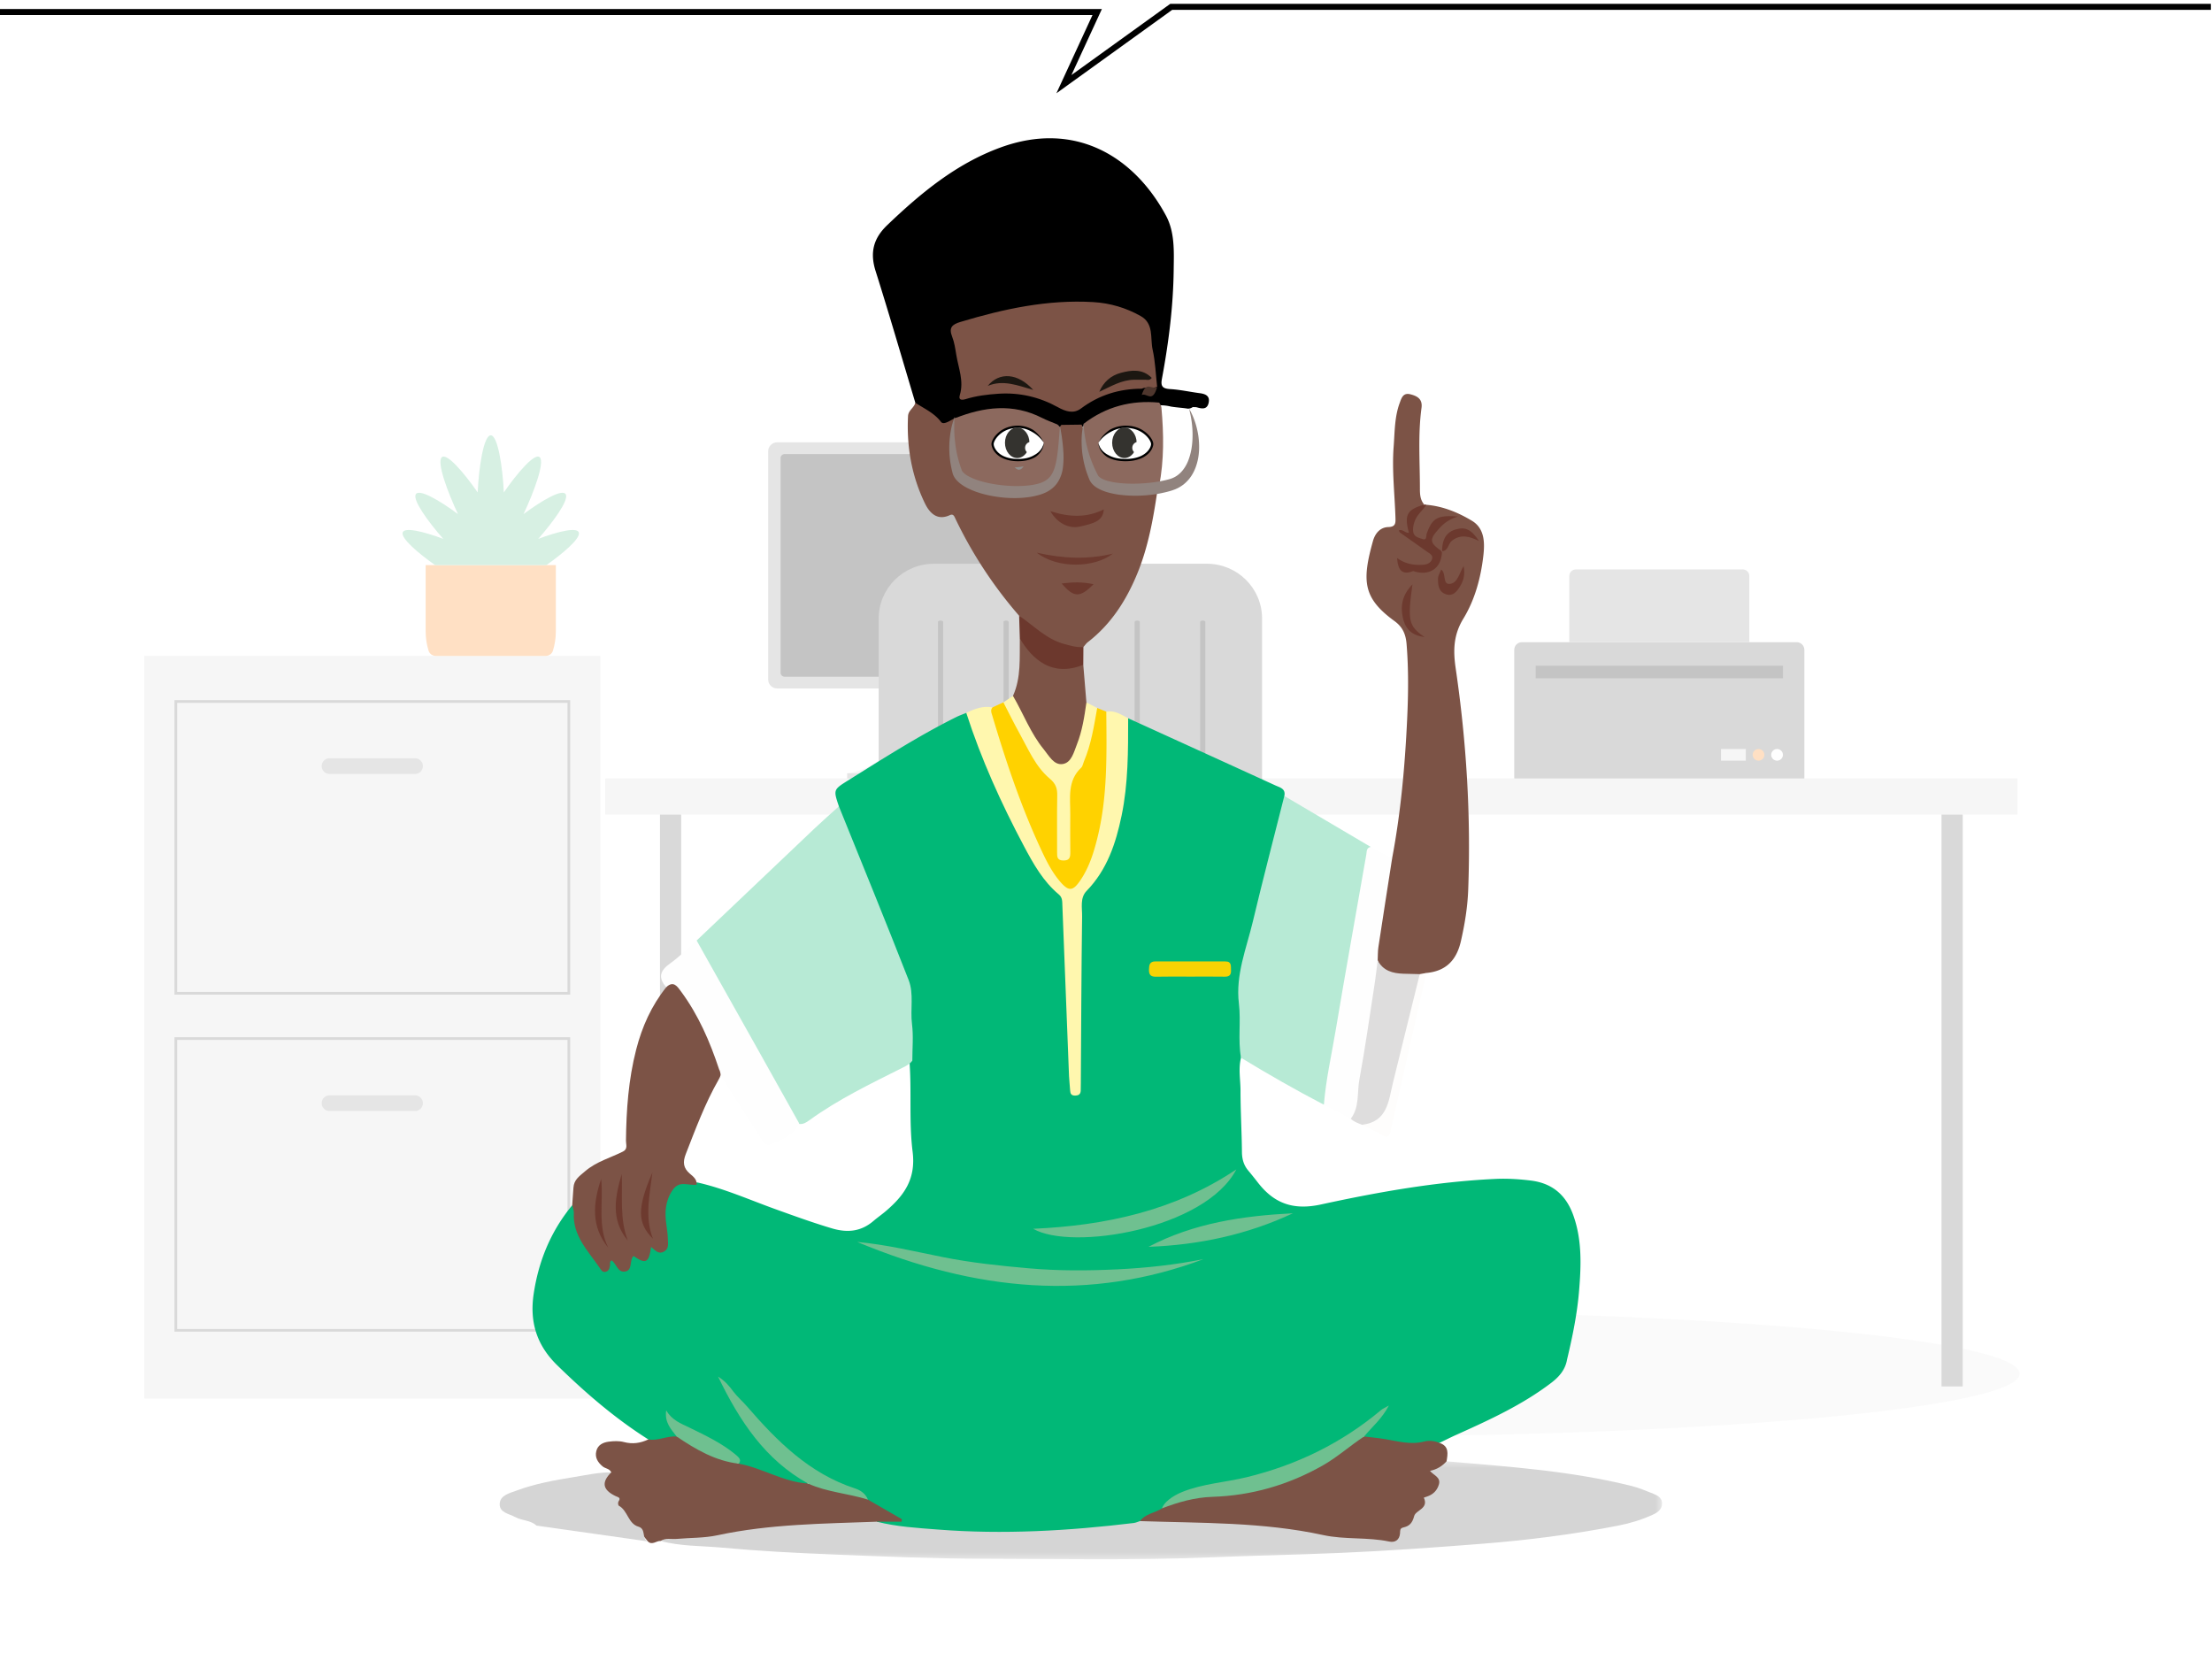 <svg xmlns="http://www.w3.org/2000/svg" xmlns:xlink="http://www.w3.org/1999/xlink" width="368" height="275" viewBox="0 0 368 275">
    <defs>
        <filter id="a" width="131.8%" height="126.2%" x="-15.9%" y="-13.1%" filterUnits="objectBoundingBox">
            <feOffset in="SourceAlpha" result="shadowOffsetOuter1"/>
            <feGaussianBlur in="shadowOffsetOuter1" result="shadowBlurOuter1" stdDeviation="8"/>
            <feColorMatrix in="shadowBlurOuter1" result="shadowMatrixOuter1" values="0 0 0 0 0 0 0 0 0 0 0 0 0 0 0 0 0 0 0.1 0"/>
            <feMerge>
                <feMergeNode in="shadowMatrixOuter1"/>
                <feMergeNode in="SourceGraphic"/>
            </feMerge>
        </filter>
        <path id="b" d="M.007.328h166.606v16.34H.007z"/>
    </defs>
    <g fill="none" fill-rule="evenodd">
        <g opacity=".231" style="mix-blend-mode:luminosity">
            <path fill="#000" d="M219 239c-64.618 0-117-4.701-117-10.5S154.382 218 219 218c64.616 0 117 4.701 117 10.5S283.616 239 219 239" opacity=".083"/>
            <path fill="#D6D6D6" d="M100.69 135.504h234.942v-6.005H100.69z"/>
            <path fill="#595959" d="M109.797 230.623h3.523v-95.12h-3.523zM323.003 230.623h3.523v-95.12h-3.523z"/>
            <path fill="#D6D6D6" d="M161.694 113.559c0 14.497 10.336 15.07 10.336 15.07h-31.095s10.336-.573 10.336-15.07h10.423z"/>
            <path fill="#8F8F8F" d="M183.679 114.52h-54.393c-.822 0-1.49-.663-1.49-1.48V75.06c0-.816.668-1.479 1.49-1.479h54.393c.822 0 1.489.663 1.489 1.48v37.98c0 .816-.667 1.478-1.49 1.478"/>
            <path fill="#000" d="M182.43 112.565h-51.895a.671.671 0 0 1-.674-.669V76.204c0-.37.302-.669.674-.669h51.895c.372 0 .674.3.674.67v35.691c0 .37-.302.67-.674.67"/>
            <path fill="#8F8F8F" d="M140.935 129.514h31.095v-.884h-31.095z"/>
            <path fill="#595959" d="M300.184 129.499h-48.266v-21.404c0-.703.574-1.271 1.28-1.271h45.706c.707 0 1.28.568 1.28 1.271v21.404z"/>
            <path fill="#000" d="M255.486 112.832h41.13v-2.084h-41.13z"/>
            <path fill="#D6D6D6" d="M286.31 126.532h4.14v-1.935h-4.14z"/>
            <path fill="#FF7900" d="M291.585 125.565c0 .534.436.967.974.967a.97.97 0 0 0 .975-.967.97.97 0 0 0-.975-.968.971.971 0 0 0-.974.968"/>
            <path fill="#FFF" d="M294.668 125.565a.97.97 0 0 0 .974.967.97.97 0 0 0 .974-.967.97.97 0 0 0-.974-.968.97.97 0 0 0-.974.968"/>
            <path fill="#8F8F8F" d="M291.027 106.824h-29.951v-11.01c0-.604.494-1.094 1.102-1.094h27.747c.608 0 1.102.49 1.102 1.094v11.01z"/>
            <path fill="#595959" d="M179.634 230.623h-3.12c-.634 0-1.147-.51-1.147-1.138v-3.329c0-.629.513-1.138 1.147-1.138h3.12c.633 0 1.147.51 1.147 1.138v3.329c0 .629-.514 1.138-1.147 1.138"/>
            <path fill="#8F8F8F" d="M175.58 215.418h4.986V174.74h-4.985z"/>
            <path fill="#8F8F8F" d="M187.806 180.542h-19.464c-1.29 0-2.343-1.047-2.343-2.326 0-1.28 1.054-2.327 2.343-2.327h19.464a2.34 2.34 0 0 1 2.343 2.327 2.34 2.34 0 0 1-2.343 2.326"/>
            <path fill="#595959" d="M144.544 227.782c0 1.57-1.28 2.842-2.861 2.842a2.851 2.851 0 0 1-2.862-2.842 2.852 2.852 0 0 1 2.862-2.84 2.851 2.851 0 0 1 2.861 2.84M139.844 141.711h12.68c1.446 0 2.63-1.175 2.63-2.61 0-1.437-1.184-2.612-2.63-2.612h-12.68c-1.447 0-2.63 1.175-2.63 2.611 0 1.436 1.183 2.611 2.63 2.611M203.624 141.711h12.68c1.446 0 2.63-1.175 2.63-2.61 0-1.437-1.184-2.612-2.63-2.612h-12.68c-1.447 0-2.63 1.175-2.63 2.611 0 1.436 1.183 2.611 2.63 2.611"/>
            <path fill="#595959" d="M196.198 178.393H159.95c-7.603 0-13.767-6.119-13.767-13.667v-61.838c0-5.032 4.11-9.111 9.178-9.111h45.425c5.07 0 9.178 4.079 9.178 9.11v61.839c0 7.548-6.163 13.667-13.766 13.667"/>
            <path fill="#8F8F8F" d="M175.581 209.721l-33.898 14.464v2.478l33.898-11.245z"/>
            <path fill="#595959" d="M211.603 227.782a2.851 2.851 0 0 0 2.862 2.842 2.851 2.851 0 0 0 2.861-2.842 2.852 2.852 0 0 0-2.861-2.84 2.852 2.852 0 0 0-2.862 2.84"/>
            <path fill="#8F8F8F" d="M180.566 209.721l33.899 14.464v2.478l-33.899-11.245z"/>
            <path fill="#8F8F8F" d="M175.581 215.418l1.543 11.245h1.899l1.544-11.245z"/>
            <path fill="#000" d="M156.476 167.004c-.237 0-.428-.097-.428-.216v-63.34c0-.12.191-.217.428-.217s.429.096.429.216v63.341c0 .119-.192.216-.429.216M167.38 167.004c-.236 0-.428-.097-.428-.216v-63.34c0-.12.192-.217.429-.217.236 0 .428.096.428.216v63.341c0 .119-.192.216-.428.216M178.285 167.004c-.237 0-.428-.097-.428-.216v-63.34c0-.12.191-.217.428-.217s.428.096.428.216v63.341c0 .119-.191.216-.428.216M189.19 167.004c-.238 0-.43-.097-.43-.216v-63.34c0-.12.192-.217.43-.217.236 0 .428.096.428.216v63.341c0 .119-.192.216-.429.216M200.093 167.004c-.237 0-.428-.097-.428-.216v-63.34c0-.12.191-.217.428-.217s.428.096.428.216v63.341c0 .119-.191.216-.428.216"/>
            <g>
                <path fill="#D6D6D6" d="M24.009 232.625h75.868V109.11H24.01z"/>
                <path fill="#595959" d="M29.472 165.002h64.943v-48.087H29.472v48.087zm-.447.447h65.836v-48.981H29.025v48.981z"/>
                <path fill="#8F8F8F" d="M69.055 128.74H54.816c-.714 0-1.3-.586-1.3-1.302 0-.716.586-1.302 1.3-1.302h14.239c.715 0 1.3.586 1.3 1.302 0 .716-.585 1.302-1.3 1.302"/>
                <path fill="#595959" d="M29.472 221.071h64.943v-48.088H29.472v48.088zm-.447.447h65.836v-48.982H29.025v48.982z"/>
                <path fill="#8F8F8F" d="M69.055 184.809H54.816c-.714 0-1.3-.586-1.3-1.302 0-.716.586-1.302 1.3-1.302h14.239c.715 0 1.3.586 1.3 1.302 0 .716-.585 1.302-1.3 1.302"/>
                <path fill="#FF7900" d="M70.815 94.002v11.025c0 1.118.17 2.195.484 3.21.162.523.658.873 1.205.873h18.28c.547 0 1.042-.35 1.204-.874.315-1.014.485-2.091.485-3.209V94.002H70.815z"/>
                <path fill="#50BE87" d="M90.903 94.002c2.82-1.994 5.612-4.382 5.408-5.376-.21-1.017-3.462-.222-6.764 1.013 2.486-2.832 5.088-6.387 4.582-7.396-.513-1.02-3.964.996-7.033 3.275 1.727-3.671 3.56-8.608 2.703-9.449-.82-.807-3.71 2.572-5.98 5.84-.193-4.187-1-9.5-2.175-9.495-1.175-.005-1.982 5.308-2.175 9.495-2.27-3.268-5.16-6.647-5.981-5.84-.855.84.977 5.778 2.704 9.449-3.07-2.28-6.52-4.296-7.033-3.275-.506 1.01 2.095 4.564 4.582 7.396-3.302-1.235-6.555-2.03-6.764-1.013-.204.994 2.587 3.382 5.408 5.376h18.518z"/>
            </g>
        </g>
        <g filter="url(#a)" transform="translate(83 23)">
            <path fill="#01B877" d="M123.46 152.955c-.467 1.829-.08 3.678-.081 5.513-.001 3.385.205 6.77.237 10.157.012 1.174.287 2.175 1.03 3.069a73.815 73.815 0 0 1 1.62 2.016c2.71 3.503 5.914 4.646 10.5 3.648 9.554-2.078 19.207-3.79 29.017-4.251 1.97-.093 3.93.033 5.899.275 3.579.44 5.833 2.406 7.034 5.702 1.496 4.108 1.338 8.371.99 12.614-.315 3.866-1.1 7.67-2 11.445-.286 1.685-1.297 2.868-2.612 3.87-4.831 3.687-10.308 6.188-15.803 8.658-.948.426-1.875.897-2.812 1.348-2.451.43-4.902.769-7.384.207-1.601-.362-3.238-.544-4.837-.908-.865-.68-.15-1.195.24-1.654.708-.828 1.483-1.597 1.894-2.147-7.268 5.765-15.747 9.726-25.302 11.364-3.207.55-6.478.946-9.267 2.873-.558.386-1.15.726-1.444 1.385-1.26 1.018-2.87 1.457-4.113 2.508-2.145.667-4.379.726-6.582.888-7.243.534-14.466 1.31-21.768.693-3.74-.315-7.506-.39-11.237-.873-1.216-.157-2.466-.176-3.601-.723-.496-.516-.118-.728.333-.878.762-.253 1.571-.05 2.497-.22-1.67-.948-3.37-1.614-4.736-2.821-1.02-1.587-2.787-1.99-4.355-2.635-3.883-1.594-7.24-3.917-10.206-6.865-3.105-3.086-6.17-6.204-8.895-9.677 1.943 3.716 4.103 7.25 6.896 10.373 1.664 1.86 3.703 3.233 5.732 4.635.458.317 1.392.439.942 1.411-2.013.196-3.881-.462-5.723-1.088-1.898-.646-3.688-1.598-5.647-2.088.018-.865-.643-1.25-1.204-1.721-2.434-2.039-5.361-3.209-8.139-4.642-.972-.502-1.997-.94-2.515-1.954.278.83.721 1.646 1.225 2.44.244.385.668.793.176 1.3-1.525.227-3.008 1.29-4.6.244-5.55-3.508-10.473-7.765-15.164-12.346-3.435-3.355-4.608-7.24-3.903-11.908.829-5.487 2.863-10.409 6.403-14.694.716.468.803 1.223.811 1.962.035 3.235 2.263 5.367 3.9 7.79.328.487.822.597 1.114-.104.544-1.307 1.163-.725 1.74-.06.86.99 1.403.766 1.793-.387.263-.775.651-1.356 1.622-.873.78.387 1.31.167 1.508-.709.187-.825.562-1.17 1.434-.72 1.097.564 1.45-.064 1.494-1.055.035-.803.01-1.604-.166-2.393-.219-.973-.232-1.962-.164-2.947.225-3.246 2.058-4.588 5.81-4.287 4.459 1.014 8.623 2.882 12.9 4.421 3.123 1.123 6.24 2.256 9.428 3.203 2.57.763 4.838.532 6.904-1.242.652-.56 1.363-1.048 2.02-1.607 3.053-2.603 5.06-5.334 4.484-9.922-.623-4.955-.14-10.057-.522-15.086.234-3.95-.379-7.87-.389-11.812-.002-1.072-.382-2.05-.77-3.027a3697.71 3697.71 0 0 0-10.013-24.874c-.338-.832-.91-1.645-.57-2.638-.928-2.76-.935-2.772 1.531-4.31 5.891-3.677 11.74-7.428 17.967-10.529.546-.272 1.128-.474 1.693-.708.882.542.981 1.521 1.31 2.368 3.165 8.165 6.424 16.286 11.231 23.672.47.724.887 1.527 1.558 2.057 2.23 1.764 2.635 4.227 2.637 6.8.008 8.377.797 16.728.782 25.106-.002.903-.03 1.847.68 2.775.608-.737.443-1.546.445-2.286.013-8.321.007-16.642.009-24.963 0-1.047.05-2.09.153-3.135.173-1.776.802-3.24 2.014-4.622 1.895-2.157 2.953-4.813 3.708-7.576 1.459-5.332 1.947-10.775 1.911-16.284-.006-1.017-.274-2.112.494-3.016 8.17 3.723 16.342 7.442 24.506 11.177.744.34 1.735.533 1.476 1.747.45.932.043 1.818-.177 2.698-2.169 8.663-4.306 17.334-6.502 25.99-.338 1.33-.372 2.639-.342 4.01.08 3.616.413 7.246-.187 10.853"/>
            <g transform="translate(26.9 219.713)">
                <mask id="c" fill="#fff">
                    <use xlink:href="#b"/>
                </mask>
                <path fill="#D5D5D5" d="M35.964 10.413c3.343.852 6.783 1.042 10.19 1.308 10.88.851 21.727.215 32.543-1.087.36-.044.703-.21 1.055-.318 2.27-.882 4.643-.582 6.938-.366 4.173.392 8.362.39 12.535.54 3.931.14 7.632 1.333 11.484 1.76 3.367.372 6.753.44 10.116.818.435.048.981.067 1.208-.303 1.352-2.221 3.944-3.526 4.592-6.271.153-.65.885-.813 1.347-1.204.673-.57 1.167-1.265.466-2.045-1.067-1.188-.549-1.801.64-2.286.55-.224.982-.789 1.68-.59 10.317.886 20.659 1.584 30.755 4.098 1.245.31 2.447.812 3.64 1.297.745.303 1.502.72 1.458 1.7-.042.92-.753 1.418-1.47 1.752-1.844.858-3.797 1.45-5.786 1.842-7.521 1.48-15.113 2.429-22.758 3.033-7.892.623-15.783 1.182-23.697 1.524-7.187.312-14.377.44-21.56.736-12.444.512-24.883.257-37.323.234-8.481-.015-16.964-.38-25.44-.721-6.13-.247-12.265-.57-18.372-1.135-3.4-.314-6.86-.202-10.198-1.108.393-.973 1.286-.824 2.045-.846 4.871-.144 9.662-.834 14.416-1.894 3.135-.7 6.365-.31 9.546-.662 2.552-.282 5.155.035 7.725-.361.769-.119 1.614-.146 2.225.555" mask="url(#c)"/>
            </g>
            <path fill="#7C5346" d="M62.865 230.127c-8.873.336-17.764.375-26.516 2.26-2.198.473-4.512.398-6.77.604-.893.082-1.84-.221-2.672.344-.714-.062-1.4.785-2.134.068-1.017-1.367-2.382-2.409-3.474-3.737-1.07-1.3-1.59-3-3.07-4.037-1.58-1.107-1.3-2.696.459-3.706-.257-.64-.976-.614-1.424-.988-.806-.673-1.32-1.465-1.062-2.542.25-1.042 1.123-1.45 2.05-1.574.836-.111 1.745-.15 2.547.061 1.445.381 2.756.182 4.058-.434 1.62.28 3.116-.63 4.72-.485.12-.04.265-.098.357-.042 3.154 1.91 6.573 3.236 9.995 4.56 3.937.728 7.416 3.051 11.492 3.297 1.792-.299 3.317.715 4.986 1.033 1.721.33 3.585.331 4.994 1.647l5.64 3.255c-.018.138-.034.277-.05.416h-4.126zM157.66 220.083c-.722.791-1.584 1.349-2.76 1.588.595.741 1.833 1.048 1.484 2.258-.293 1.013-.976 1.691-1.991 2.017-.175.056-.346.12-.52.181.87 1.835-1.335 2.064-1.6 3.056-.318 1.19-.797 1.679-1.819 1.905-.612.136-.5.58-.538.996-.101 1.11-.85 1.546-1.804 1.345-3.626-.765-7.37-.29-10.983-1.078-10.054-2.19-20.287-1.975-30.477-2.322.91-1.247 2.484-1.342 3.666-2.117 2.338-2.067 5.292-2.224 8.138-2.357 8.682-.408 16.452-3.13 23.24-8.594.651-.524 1.24-1.246 2.245-1.008 1.154.142 2.316.247 3.463.434 2.165.354 4.289.998 6.538.401.803-.213 1.716-.114 2.538.231 1.635.542 1.382 1.813 1.18 3.064"/>
            <path fill="#D5D5D5" d="M18.688 221.922c-1.653 1.645-1.452 2.898.701 3.937.475.23.957.233.499.924-.104.156-.06.62.055.681 1.504.794 1.54 2.993 3.274 3.49 1.32.38.485 1.994 1.556 2.449l-18.517-2.626c-.992-.93-2.41-.796-3.529-1.412-1.034-.57-2.673-.728-2.595-2.223.073-1.395 1.594-1.745 2.715-2.162 3.116-1.158 6.378-1.757 9.647-2.279 2.054-.327 4.095-.8 6.194-.779"/>
            <path fill="#FFF" d="M112.016 44.712a3.542 3.542 0 0 0-.608-.528c-.616-.334-1.277-.237-1.931-.21.045 4.783.145 9.569-.306 14.342l.718.025 1.506-.699c.24-.176.449-.37.633-.58 1.79-4.114 1.781-8.231-.012-12.35"/>
            <path fill="#FFF" d="M114.71 44.652c-.92-.505-1.943-.367-2.927-.468.083.176.157.352.233.528 1.793 4.119 1.802 8.236.012 12.35-.083.194-.166.387-.258.58 2.073-.442 3.2-1.845 3.893-3.744 1.185-3.247.21-6.252-.954-9.246"/>
            <path fill="#000" d="M69.279 43.996c-2.192-7.306-4.312-14.636-6.609-21.909-.968-3.067-.384-5.424 1.952-7.653 5.565-5.314 11.416-10.17 18.75-12.871 12.502-4.603 22.321 1.498 27.599 11.293 1.503 2.788 1.326 5.992 1.29 9.053-.073 6.106-.847 12.154-1.966 18.154-.23 1.232.161 1.587 1.378 1.659 1.651.098 3.286.47 4.932.683.987.129 1.729.474 1.465 1.626-.25 1.096-1.07.985-1.908.74-.23-.066-.487-.04-.732-.057-.243.179-.515.266-.816.264-.94-.15-1.895-.191-2.834-.351a7.163 7.163 0 0 0-1.962-.205c-4.566-.377-8.684.849-12.413 3.47-.19.078-.388.13-.59.164-1.027.115-2.056.095-3.085.046a4.373 4.373 0 0 1-.904-.145c-.702-.21-1.428-.393-2.072-.73-4.745-2.487-9.556-2.057-14.404-.391a8.77 8.77 0 0 0-1.003.447c-1.03.683-1.935.537-2.734-.403-.642-.755-1.447-1.304-2.346-1.699-.543-.238-.912-.577-.988-1.185"/>
            <path fill="#B7EAD5" d="M56.564 111.131c3.885 9.629 7.831 19.234 11.607 28.905.894 2.289.246 4.867.555 7.308.253 1.999.053 4.055.054 6.086-.403.58-1.013.871-1.619 1.176-5.32 2.675-10.698 5.245-15.543 8.764-.494.358-1.024.697-1.695.584-.65-.318-.988-.927-1.31-1.513-5.065-9.168-10.273-18.255-15.287-27.451-.258-.473-.657-.924-.429-1.54 6.528-6.207 13.052-12.418 19.59-18.616 1.331-1.262 2.717-2.47 4.077-3.703"/>
            <path fill="#7C5346" d="M148.598 119.794c1.443-7.632 2.134-15.337 2.5-23.092.197-4.192.249-8.357-.09-12.539-.133-1.615-.606-2.829-2.018-3.856-5.222-3.802-5.446-6.628-3.578-13.304.346-1.236 1.164-2.29 2.571-2.33 1.22-.037 1.2-.687 1.173-1.554-.12-3.938-.6-7.872-.3-11.814.187-2.443.139-4.935 1.009-7.284.297-.803.555-1.736 1.76-1.435 1.168.292 2.065.793 1.866 2.265-.606 4.481-.263 8.984-.265 13.48-.001.94.063 1.852.722 2.604-1.706.99-2.84 2.178-2.27 4.438.225.891-.072.964.78 1.559.753.526 1.55.99 2.273 1.56.539.424 1.08.903.797 1.69-.25.698-.842 1.031-1.554 1.132-1.262.178-2.498.034-3.91-.567 2.044 2.22 5.382 1.092 6.766-1.999.658-.775.9-1.857 1.92-2.38 1.1-.566 2.16-.856 3.503-.03-2.216-1.462-3.77-1.033-4.75 1.108-.2.438-.242.96-.656 1.291-2.07-.485-2.531-1.35-1.508-3.042.751-1.24 1.649-2.382 2.839-2.593-1.287.084-2.563.75-3.195 2.462-.262.711-.393 1.668-1.548 1.433-1.122-.227-1.691-.95-1.688-2.08.007-1.843.943-3.115 2.541-3.948 2.761.23 5.294 1.276 7.596 2.661 2.111 1.27 2.147 3.63 1.895 5.819-.426 3.702-1.412 7.336-3.339 10.485-1.656 2.706-1.69 5.316-1.262 8.239 1.791 12.21 2.545 24.494 2.083 36.831-.107 2.876-.57 5.737-1.22 8.572-.726 3.168-2.495 4.974-5.75 5.274-.376.364-.808.612-1.345.643-1.34.067-2.685.165-4.002-.197-1.412-.389-2.594-1.073-3.114-2.558-.449-1.676.073-3.316.288-4.943.45-3.42 1.075-6.816 1.672-10.214.116-.659.149-1.368.808-1.787M69.279 43.996c1.48.982 3.145 1.695 4.27 3.185.529.7 2.056-.663 2.6-.715.584.603-.581 1.852-.556 2.571.042 1.224-.05 2.45.084 3.673.295 2.681 1.46 4.65 4.301 5.24 2.982.723 5.94 1.406 9.06.67 1.91-.45 3.294-1.272 3.69-3.308.555-1.71.307-3.472.373-5.213.03-.828-.165-1.708.475-2.42l3.365-.044c.876 1.882.477 3.962.916 5.91 1.07 3.906 2.488 4.96 6.568 5.07 1.7.046 3.42-.32 5.101.191-.69 4.605-1.507 9.174-3.283 13.518-1.84 4.498-4.373 8.483-8.27 11.497-.283.219-.49.538-.731.81-.496.484-1.116.504-1.718.364-3.618-.84-6.683-2.587-8.976-5.568a71.789 71.789 0 0 1-10.602-16.145c-.181-.38-.335-.863-.928-.59-2.163.996-3.41-.45-4.147-1.969-2.208-4.556-3.059-9.437-2.806-14.508.048-.974 1.006-1.375 1.214-2.219"/>
            <path fill="#B7EAD5" d="M123.46 152.955c-.534-2.988.01-6.026-.35-9.007-.582-4.808 1.253-9.168 2.321-13.661 1.661-6.981 3.483-13.924 5.236-20.883l14.362 8.47c-1.266 8.073-2.785 16.1-4.153 24.154-.905 5.33-1.858 10.65-2.765 15.98-.16.945-.099 1.987-.862 2.755-4.689-2.44-9.27-5.069-13.79-7.808"/>
            <path fill="#7C5346" d="M32.901 174.057c-1.33.249-2.836-.798-3.991.891-1.262 1.844-1.34 3.75-1.043 5.802.113.786.219 1.58.242 2.372.022.772.213 1.654-.713 2.11-.915.45-1.441-.32-2.074-.804-.361 2.65-.893 2.907-2.932 1.5-.731.728-.091 2.31-1.338 2.572-1.247.263-1.498-1.213-2.26-1.83-.426.162-.256.517-.297.78-.08.506-.186.994-.774 1.116-.542.112-.747-.36-.977-.697-1.914-2.806-4.487-5.302-4.279-9.115.022-.413-.175-.837-.27-1.256l.208-2.94c.094-1.314.922-1.856 1.913-2.706 1.927-1.654 4.218-2.236 6.335-3.305.837-.423.48-1.19.488-1.801.056-5.11.417-10.17 1.697-15.15.98-3.811 2.542-7.302 5.005-10.38.445-1.136 1.17-1.114 2.013-.46.738.571 1.266 1.334 1.742 2.12 2.292 3.782 4.347 7.673 5.424 12.005.05.643-.177 1.206-.489 1.752-2.242 3.926-3.806 8.148-5.443 12.343-.525 1.347-.42 2.33.695 3.272.54.456 1.185.937 1.118 1.809"/>
            <path fill="#FFF7AE" d="M104.686 96.48c-.003 5.418.018 10.838-1.087 16.18-.96 4.631-2.412 9.025-5.829 12.542-1.122 1.155-.727 2.804-.746 4.22-.123 9.242-.151 18.485-.211 27.729-.003.43 0 .862-.018 1.293-.027.644-.439.81-1.003.8-.556-.01-.73-.318-.757-.825-.042-.797-.154-1.59-.186-2.388-.376-9.47-.745-18.941-1.108-28.412-.026-.678.022-1.324-.599-1.84-2.616-2.181-4.243-5.11-5.802-8.041-3.788-7.123-7.106-14.46-9.587-22.153 1.38-.67 2.786-1.217 4.37-.916 1.806 5.814 3.616 11.627 5.888 17.282 1.469 3.655 2.986 7.297 5.18 10.587 1.409 2.113 2.288 2.012 3.564-.192 2.214-3.827 2.819-8.091 3.384-12.371.534-4.042.326-8.104.38-12.159.012-.837-.198-1.746.529-2.438 1.402-.26 2.493.512 3.638 1.102"/>
            <path fill="#FFD200" d="M101.048 95.378c.058 7.079.238 14.166-1.507 21.117-.632 2.518-1.42 4.977-2.93 7.122-1.141 1.62-1.843 1.637-3.162.13-1.518-1.735-2.5-3.805-3.454-5.87-3.251-7.053-5.7-14.4-7.91-21.832-.142-.479-.35-.927.038-1.376l1.807-.836c.886.266 1.143 1.08 1.481 1.784.989 2.056 2.155 4.014 3.237 6.019.703 1.301 1.382 2.703 2.535 3.61 1.925 1.513 2.38 3.415 2.226 5.701a41.813 41.813 0 0 0 .007 5.355c.062 1.007-.607 2.745.618 2.83.928.064.48-1.765.513-2.74.08-2.4.05-4.803.018-7.205-.018-1.34.32-2.48 1.111-3.61 1.773-2.529 2.348-5.52 2.921-8.49.162-.834.143-1.743.94-2.32l1.51.61"/>
            <path fill="#FEFEFE" d="M36.637 154.89c-1.528-4.611-3.436-9.04-6.343-12.97-.597-.807-1.243-1.855-2.453-.703-1.372-1.56-1.073-2.737.616-3.933 1.589-1.125 2.969-2.544 4.44-3.834 3.343 5.951 6.689 11.9 10.028 17.854 2.347 4.183 4.685 8.372 7.026 12.559-.947 2.066-2.93 2.76-4.81 3.541-.554.231-1.045-.275-1.355-.755-2.232-3.453-4.459-6.912-6.675-10.377-.269-.42-.222-.954-.474-1.383M137.249 160.762c.337-4.215 1.287-8.335 1.982-12.494 1.623-9.706 3.382-19.39 5.07-29.087.095-.544-.003-1.14.729-1.306l3.569 1.92c-.764 4.915-1.538 9.83-2.282 14.75-.11.725-.082 1.47-.118 2.206.434 1.148.224 2.323.046 3.462-1.054 6.74-2.05 13.488-3.072 20.233-.148.982.05 2.332-1.45 2.65l-4.474-2.334"/>
            <path fill="#DEDDDD" d="M141.724 163.096c1.476-1.938 1.027-4.324 1.426-6.495.98-5.324 1.73-10.691 2.558-16.043.195-1.264.33-2.538.49-3.806.9 1.747 2.497 2.159 4.27 2.223.908.033 1.817.046 2.727.068.306.603.11 1.205-.026 1.797-1.448 6.346-3.116 12.64-4.561 18.986-.29 1.274-.777 2.463-1.762 3.38-.924.859-2.028 1.09-3.246.895-.667-.257-1.35-.483-1.876-1.005"/>
            <path fill="#7C5346" d="M97.22 87.583l.52 6.267c.691 1.147.105 2.298-.087 3.402-.356 2.06-.952 4.072-2.112 5.856-1.147 1.763-2.135 1.906-3.741.508-1.602-1.392-2.742-3.163-3.7-5.016-.976-1.886-2.299-3.639-2.575-5.84 1.382-3.072 1.084-6.344 1.138-9.574 1.084.342 1.439 1.436 2.157 2.15 1.984 1.97 4.163 3.027 6.995 2.163.453-.138.96-.302 1.405.084"/>
            <path fill="#FFF7AE" d="M85.525 92.76c1.731 2.949 2.921 6.21 5.12 8.888.882 1.075 1.692 2.696 3.183 2.441 1.44-.246 1.83-1.989 2.34-3.283.88-2.232 1.238-4.594 1.572-6.956l1.797.917c-.537 3.025-1.004 6.068-2.22 8.924-.145.34-.196.776-.441 1.007-2.34 2.191-1.806 5.038-1.82 7.76-.01 2.095-.02 4.19.006 6.287.011.841-.089 1.417-1.172 1.395-1.026-.02-1.027-.618-1.025-1.342.009-3.144-.035-6.288.023-9.43.022-1.176-.224-1.991-1.218-2.823-2.415-2.018-3.604-4.949-5.098-7.631-.929-1.667-1.764-3.386-2.642-5.08l1.595-1.074"/>
            <path fill="#6C382D" d="M97.22 87.583c-5.196 2.102-8.506-.904-10.557-4.398l-.116-3.758c2.445 1.645 4.501 3.89 7.49 4.696 1.061.286 2.093.606 3.205.509l-.022 2.951"/>
            <path fill="#FEFDFC" d="M143.6 164.1c4.254-.49 4.402-3.975 5.15-7.04 1.469-6.009 2.962-12.012 4.444-18.018l1.096-.193c-1.997 8.816-3.997 17.631-5.988 26.448-.178.793-.494 1.007-1.26.57-1.12-.639-2.293-1.182-3.442-1.766"/>
            <path fill="#6C392E" d="M154.288 60.97c-.587.93-1.515 1.603-1.913 2.69-.22.601-.35 1.184-.265 1.799.116.84.894.977 1.494 1.191.833.299.616-.493.758-.889.918-2.578 1.789-3.107 5.173-2.836-1.423.447-2.277 1.089-3.024 1.9-1.778 1.932-1.741 2.428.387 3.893l-.008-.006c-.046 2.693-1.891 4.084-4.472 3.375-.119-.033-.26-.113-.355-.077-1.965.75-2.495-.374-2.634-2.184 1.34.97 2.796 1.232 4.348 1.118.685-.05 1.25-.313 1.46-.926.228-.66-.402-.945-.842-1.258-1.494-1.062-2.995-2.113-4.487-3.177-.09-.063-.12-.206-.201-.351.65-.266 1.08.474 1.684.381-.801-2.97-.31-3.857 2.557-4.678a.666.666 0 0 1 .34.034"/>
            <path fill="#6FC090" d="M117.23 186.45c-18.878 7.086-37.793 5.412-57.635-2.861 4.795.434 9.48 1.564 14.184 2.508 4.756.956 9.539 1.454 14.364 1.88 4.927.436 9.849.408 14.744.174 4.799-.23 9.613-.754 14.342-1.701M143.94 215.953c-2.366 1.55-4.47 3.463-6.954 4.864-5.686 3.206-11.764 4.965-18.282 5.176-2.928.095-5.683.876-8.386 1.919.26-.947 1.715-2.067 3.373-2.735 3.445-1.386 7.154-1.584 10.715-2.45 8.306-2.021 15.79-5.66 22.35-11.165.274-.23.625-.368 1.303-.758-1.16 2.227-2.81 3.556-4.118 5.15M88.888 181.404c12.021-.538 23.537-3 33.795-9.88-5.182 9.956-27.411 13.593-33.795 9.88M61.4 226.457c-3.287-1.04-6.803-1.23-9.979-2.681-7.088-3.939-11.33-10.282-14.963-17.792 1.3.84 1.919 1.662 2.56 2.513.662.88 1.525 1.605 2.25 2.443 5.026 5.817 10.392 11.177 17.964 13.649.954.311 1.76.879 2.169 1.868M108.069 184.404c7.542-3.962 15.698-5.157 24.03-5.582-7.613 3.568-15.666 5.274-24.03 5.582"/>
            <path fill="#F8D304" d="M115.032 139.457c-1.908.001-3.818-.03-5.725.015-.911.022-1.18-.372-1.157-1.214.02-.76.117-1.335 1.08-1.331 3.878.016 7.758.013 11.637.006 1.066-.002.89.754.93 1.419.043.755-.213 1.13-1.038 1.115-1.909-.034-3.818-.01-5.727-.01"/>
            <path fill="#6FC090" d="M39.928 220.479c-3.909-.454-7.18-2.368-10.35-4.518-.913-1.2-2.044-2.306-1.745-4.356.97 1.674 2.492 2.197 3.893 2.884 2.635 1.294 5.292 2.54 7.583 4.422.857.703.968.963.62 1.568"/>
            <path fill="#7C5346" d="M106.944 41.661c-3.731.003-7.107 1.045-10.12 3.3-1.261.942-2.6.454-3.817-.219-3.093-1.71-6.406-2.478-9.913-2.246-1.825.122-3.66.346-5.426.891-.654.202-1.246.185-.988-.665.706-2.328-.222-4.478-.585-6.687-.169-1.024-.318-2.078-.692-3.034-.582-1.483-.03-2.024 1.371-2.446 7.216-2.17 14.508-3.751 22.106-3.302 2.798.165 5.434.943 7.88 2.315 2.256 1.266 1.566 3.67 1.997 5.593.45 2.01.516 4.106.75 6.165-.808.463-1.749-.082-2.563.335"/>
            <path fill="#8C695E" d="M75.832 46.59c4.835-1.921 9.673-2.548 14.536-.07.807.411 1.67.715 2.507 1.07.64.394.546 1.034.542 1.64-.01 2.134.126 4.276-.389 6.379-.702 2.267-2.453 2.998-4.608 3.322-2.608.392-5.136-.068-7.685-.43-.641-.211-1.245-.528-1.897-.707-1.909-.525-2.85-1.95-3.101-3.739-.349-2.475-.606-4.986.095-7.465M109.546 58.316c-2.241.355-4.451.568-6.737.078-3.25-.697-4.195-1.526-4.765-4.85-.97-1.928-.898-3.988-.76-6.056 3.719-2.85 7.927-3.956 12.567-3.514.172.258.343.53.37.837.394 4.362.456 8.715-.38 13.04-.034.181-.185.317-.295.465"/>
            <path fill="#4E362D" d="M106.944 42.706c.785-2.513 1.713-.76 2.563-1.321-.778 2.754-1.708.917-2.563 1.321"/>
            <path fill="#6C392E" d="M160.493 71.165c.268 1.33.022 2.368-.576 3.35-.532.875-1.171 1.697-2.299 1.36-1.285-.382-1.417-1.57-1.378-2.693.015-.45.313-.891.524-1.447.923.677.137 2.596 1.524 2.381 1.234-.19 1.482-1.76 2.205-2.95"/>
            <path fill="#6D3A2F" d="M151.984 74.213c-.84 6.106-.642 6.911 2.012 8.765-2.1-.29-3.22-1.258-3.646-3.406-.38-1.913-.013-3.67 1.634-5.36"/>
            <path fill="#6C392E" d="M156.898 68.719c.032-1.628.44-3.071 2.184-3.62 1.675-.527 2.675-.052 3.972 1.892-1.516-.74-2.981-1.205-4.487-.057-.677.516-.59 1.698-1.677 1.778l.008.007zM91.743 62.033c3.212 1.028 6.08 1.11 8.887-.295-.112 1.96-1.712 2.338-3.942 2.846-1.897.433-3.81-.583-4.945-2.55"/>
            <path fill="#6D3A2F" d="M102.143 69.09c-3.036 2.395-9.227 2.551-12.659-.154 4.487 1.01 8.574 1.153 12.66.154"/>
            <path fill="#6C392E" d="M98.924 74.18c-2.258 2.284-3.256 2.26-5.302-.12 1.834-.227 3.376-.294 5.302.12"/>
            <path fill="#6D3A2F" d="M17.013 173.118c.406 3.83-.661 7.782 1.19 11.45-2.92-3.553-2.55-7.46-1.19-11.45M20.435 172.294c.157 3.715-.378 7.484 1.016 11.065-2.88-3.41-2.15-7.223-1.016-11.065M25.534 172.03c-.421 3.672-1.332 7.35.095 11.034-2.62-2.616-2.654-5.073-.095-11.034"/>
            <path fill="#1C1711" d="M81.33 41.191c1.912-2.37 5.046-2.14 7.556.67-2.635-.766-5.013-1.729-7.555-.67M103.492 39.014c-1.709.455-2.926 1.551-3.607 3.162 1.922-.885 3.692-1.996 5.868-2.009l1.61.007h-.001.001c.389-.065.842.23 1.249-.31-1.515-1.531-3.33-1.327-5.12-.85"/>
            <path fill="#32312C" d="M85.523 53.631l-.793-.103c-.093-.02-.185-.038-.279-.055-.362-.16-.639-.42-.868-.737-.611-1.217-.625-2.43.034-3.637a3.186 3.186 0 0 1 1.084-.956c.36-.155.744-.137 1.123-.135.483 0 .901.164 1.26.485.936 1.386.92 3.484-.037 4.882-.468.325-.97.441-1.524.256"/>
            <path fill="#F8F8F8" d="M86.91 53.147c.528-.665 1.248-1.328-.27-1.717-.366-.093-.263-.6.048-.673 2.004-.47.444-1.308.233-2.004-.14-.177-.127-.343.037-.498.608-.186 1.135-.125 1.476.492 2.366 1.632 1.925 4.298-1.098 4.817-.392.115-.494-.064-.425-.417"/>
            <path fill="#45413C" d="M88.434 48.747l-1.49-.43c-.334-.018-.665-.295-1-.008l-1.197.047c-.32.26-.754.334-1.045.642-1.891 1.7-1.892 2.193-.002 3.902.29.305.716.392 1.041.64l-.01-.012c-.993.674-2.654-.067-3.29-1.47-.684-1.504-.027-2.955 1.759-3.887 2-1.043 4.406-.778 5.234.576"/>
            <path fill="#8F8F8D" d="M87.046 53.147l.467 1.039c-.643 1.28-1.31 1.199-1.99.166l1.523-1.205"/>
            <path fill="#34332F" d="M103.653 52.88l-1.182-.042c-1.697-.683-1.97-1.695-1.145-4.238.355-.657.996-.766 1.649-.857.461-.049.874.095 1.265.322.878.923 1.293 3.243.728 4.228-.282.491-.652.894-1.315.588"/>
            <path fill="#FAFAFA" d="M103.653 52.88c.66-.534 2.165-.88.417-1.947a.33.33 0 0 1 .056-.593c1.99-.803.225-1.36-.12-2.01-.088-.416.2-.537.506-.644.898-.067 1.661.257 2.362.793 1.538 1.176 1.656 2.762.194 4.004-1.09.926-2.346 1.509-3.85 1.064-.26-.486.544-.278.435-.666"/>
            <path fill="#48443F" d="M103.218 53.547c.842-.162 1.727-.212 2.515-.515 1.054-.405 1.996-1.07 2.017-2.376.02-1.311-.87-1.966-1.962-2.388-.453-.175-.945-.248-1.419-.367-.497.01-1.001-.226-1.49.048l-1.147.416c-.441.345-.719 1.006-1.467.758-.435-.59.184-.75.455-.949 1.373-1.002 2.934-1.175 4.544-.802 2.314.536 3.632 2.29 3.072 3.99-.613 1.856-3.038 2.892-5.118 2.185"/>
            <path fill="#F0F0EF" d="M100.265 49.123c.48-.269.818-.814 1.467-.758-.442 1.605-1.25 3.27.738 4.473-.943.737-1.59-.046-2.089-.575-.888-.94-.797-2.065-.116-3.14"/>
            <path fill="#F0F0F0" d="M83.628 53.27c-2.452-1.641-2.464-2.997-.041-4.582.388-.105.496.061.408.42-.67 1.242-.732 2.476.049 3.699.06.333-.086.48-.416.463"/>
            <path fill="#A1A19F" d="M84.287 50.334l-.7-1.095c.497-1.171 1.274-.852 1.99-.863l-1.29 1.958z"/>
            <path fill="#999997" d="M85.944 48.807c.67-.964 1.333-1.147 1.99.022l-.044 1.178-1.946-1.2"/>
            <path fill="#8C695E" d="M83.628 53.983l.743-1.176c.596.375 1.066.923 1.247 1.86-.726.135-1.472.4-1.99-.684"/>
            <path fill="#8F8F8D" d="M102.88 48.545c.645-1.197 1.308-1.246 1.99-.132l-.486 1.188-1.505-1.056"/>
            <path fill="#8C695E" d="M91.007 50.9c0 2.123-2.37 3.845-5.294 3.845-2.925 0-5.295-1.722-5.295-3.846s2.37-3.845 5.295-3.845c2.924 0 5.294 1.721 5.294 3.845M109.511 50.9c0 2.123-2.37 3.845-5.294 3.845-2.924 0-5.294-1.722-5.294-3.846s2.37-3.845 5.294-3.845c2.924 0 5.294 1.721 5.294 3.845"/>
            <path fill="#FFF" d="M90.64 50.622s-1.276-2.54-4.16-2.631c-2.884-.091-4.352 2.092-4.352 2.865 0 .773.974 2.683 4.257 2.683 3.282 0 4.256-2.013 4.256-2.917"/>
            <path fill="#000" d="M90.64 50.622c.025.463-.135.926-.373 1.331-.24.409-.578.764-.971 1.042-.823.508-1.784.7-2.717.722-.933.027-1.89-.101-2.762-.501-.859-.399-1.639-1.126-1.85-2.128a1.185 1.185 0 0 1-.006-.404 1.8 1.8 0 0 1 .113-.366 3.1 3.1 0 0 1 .361-.633c.283-.388.631-.722 1.019-1 .386-.28.822-.488 1.274-.635.224-.082.46-.121.692-.173.235-.024.47-.072.707-.066.474-.03.95.043 1.414.142.459.127.904.306 1.313.551.394.269.738.597 1.04.952.302.355.56.746.747 1.166m0 0a5.512 5.512 0 0 0-1.98-1.799 4.87 4.87 0 0 0-1.21-.511c-.43-.09-.868-.16-1.311-.13-.222-.007-.44.039-.659.06-.214.048-.432.084-.639.16-.417.135-.819.326-1.174.585a4.125 4.125 0 0 0-.933.915 2.74 2.74 0 0 0-.318.557c-.044.096-.07.194-.091.288a.816.816 0 0 0 .006.279c.069.401.307.785.59 1.102.292.316.655.57 1.053.753.797.366 1.702.493 2.594.466.89-.02 1.787-.205 2.53-.666.764-.402 1.414-1.143 1.542-2.059"/>
            <path fill="#34332F" d="M88.265 50.658c0 1.4-.912 2.533-2.037 2.533s-2.037-1.134-2.037-2.533.912-2.533 2.037-2.533 2.037 1.134 2.037 2.533"/>
            <path fill="#FFF" d="M88.537 50.502a.995.995 0 1 1-.001 1.99.995.995 0 0 1 0-1.99M99.75 50.622s1.34-2.54 4.368-2.631c3.026-.091 4.566 2.092 4.566 2.865 0 .773-1.021 2.683-4.467 2.683-3.445 0-4.466-2.013-4.466-2.917"/>
            <path fill="#000" d="M99.75 50.622c.134.951.847 1.684 1.646 2.079.786.451 1.715.626 2.636.646.924.026 1.858-.098 2.696-.455a3.64 3.64 0 0 0 1.113-.747c.305-.316.562-.708.639-1.119a.777.777 0 0 0 .005-.284 1.509 1.509 0 0 0-.1-.295 2.693 2.693 0 0 0-.347-.565 4.237 4.237 0 0 0-.995-.914 4.419 4.419 0 0 0-1.232-.574c-.215-.076-.442-.107-.664-.156-.228-.019-.453-.064-.683-.057-.46-.028-.914.041-1.36.129a5.333 5.333 0 0 0-1.264.504 5.652 5.652 0 0 0-2.09 1.808m0 0c.204-.429.48-.825.804-1.182a5.615 5.615 0 0 1 1.1-.95c.428-.242.89-.414 1.365-.54.478-.096.968-.168 1.456-.139.244-.006.486.04.729.062.24.052.482.085.714.167.47.137.922.344 1.33.62.408.272.778.605 1.083.996.152.196.288.406.392.64.055.116.095.243.126.376.025.146.022.289-.005.42-.234 1.04-1.08 1.747-1.968 2.14-.908.386-1.891.511-2.853.485-.961-.022-1.95-.202-2.814-.696a3.661 3.661 0 0 1-1.04-1.035c-.26-.41-.442-.885-.418-1.364"/>
            <path fill="#34332F" d="M106.098 50.658c0 1.4-.912 2.533-2.037 2.533-1.126 0-2.037-1.134-2.037-2.533s.911-2.533 2.037-2.533c1.125 0 2.037 1.134 2.037 2.533"/>
            <path fill="#FFF" d="M106.37 50.502a.995.995 0 1 1-.002 1.99.995.995 0 0 1 .001-1.99"/>
            <path fill="#91837E" d="M75.832 46.344c-.134 1.503-.101 2.99.093 4.441.165 1.453.524 2.864.996 4.213l.087.248c.03.042.038.084.074.128.059.088.132.182.232.272.189.185.436.367.712.526.557.317 1.202.574 1.866.782 1.336.412 2.756.668 4.178.799 1.42.136 2.86.144 4.244-.023.686-.095 1.36-.223 1.95-.446.581-.235 1.069-.554 1.446-1.02.374-.469.646-1.073.825-1.75.193-.668.312-1.387.398-2.116.196-1.46.265-2.963.413-4.47.301 1.485.497 2.979.578 4.512.03.767.012 1.545-.093 2.344a5.786 5.786 0 0 1-.833 2.388c-.476.768-1.231 1.374-2.018 1.744-.789.376-1.592.553-2.38.709-1.58.266-3.16.282-4.719.139-1.559-.154-3.102-.457-4.607-1-.75-.283-1.495-.61-2.205-1.096a5.014 5.014 0 0 1-1.016-.898 3.086 3.086 0 0 1-.416-.641c-.062-.116-.103-.258-.15-.386l-.07-.291a16.211 16.211 0 0 1-.478-4.627c.078-1.538.323-3.072.893-4.481M97.265 47.485a20.716 20.716 0 0 0 2.444 8.656c.199.305.808.63 1.45.817.654.196 1.37.32 2.094.393 1.453.15 2.951.137 4.43.012.742-.057 1.478-.16 2.204-.284.363-.063.724-.137 1.078-.223l.53-.133c.15-.052.309-.084.452-.15 1.188-.44 2.102-1.467 2.655-2.76.546-1.293.787-2.784.797-4.281.026-1.506-.183-3.03-.576-4.542.793 1.352 1.29 2.888 1.535 4.474.221 1.585.213 3.258-.31 4.883-.253.809-.642 1.612-1.21 2.312-.284.35-.613.669-.972.955-.37.27-.762.522-1.184.7-.208.103-.426.166-.64.249-.196.06-.392.124-.59.175-.396.108-.793.202-1.191.285-.796.17-1.599.272-2.402.35a21.291 21.291 0 0 1-4.85-.105c-.812-.131-1.628-.296-2.44-.607a6.23 6.23 0 0 1-1.214-.612c-.394-.266-.799-.629-1.068-1.167a16.393 16.393 0 0 1-1.25-4.674c-.158-1.587-.148-3.194.228-4.723"/>
        </g>
        <path stroke="#000" d="M0 2h182.535L177 14l17.855-12.864h172.962"/>
    </g>
</svg>
